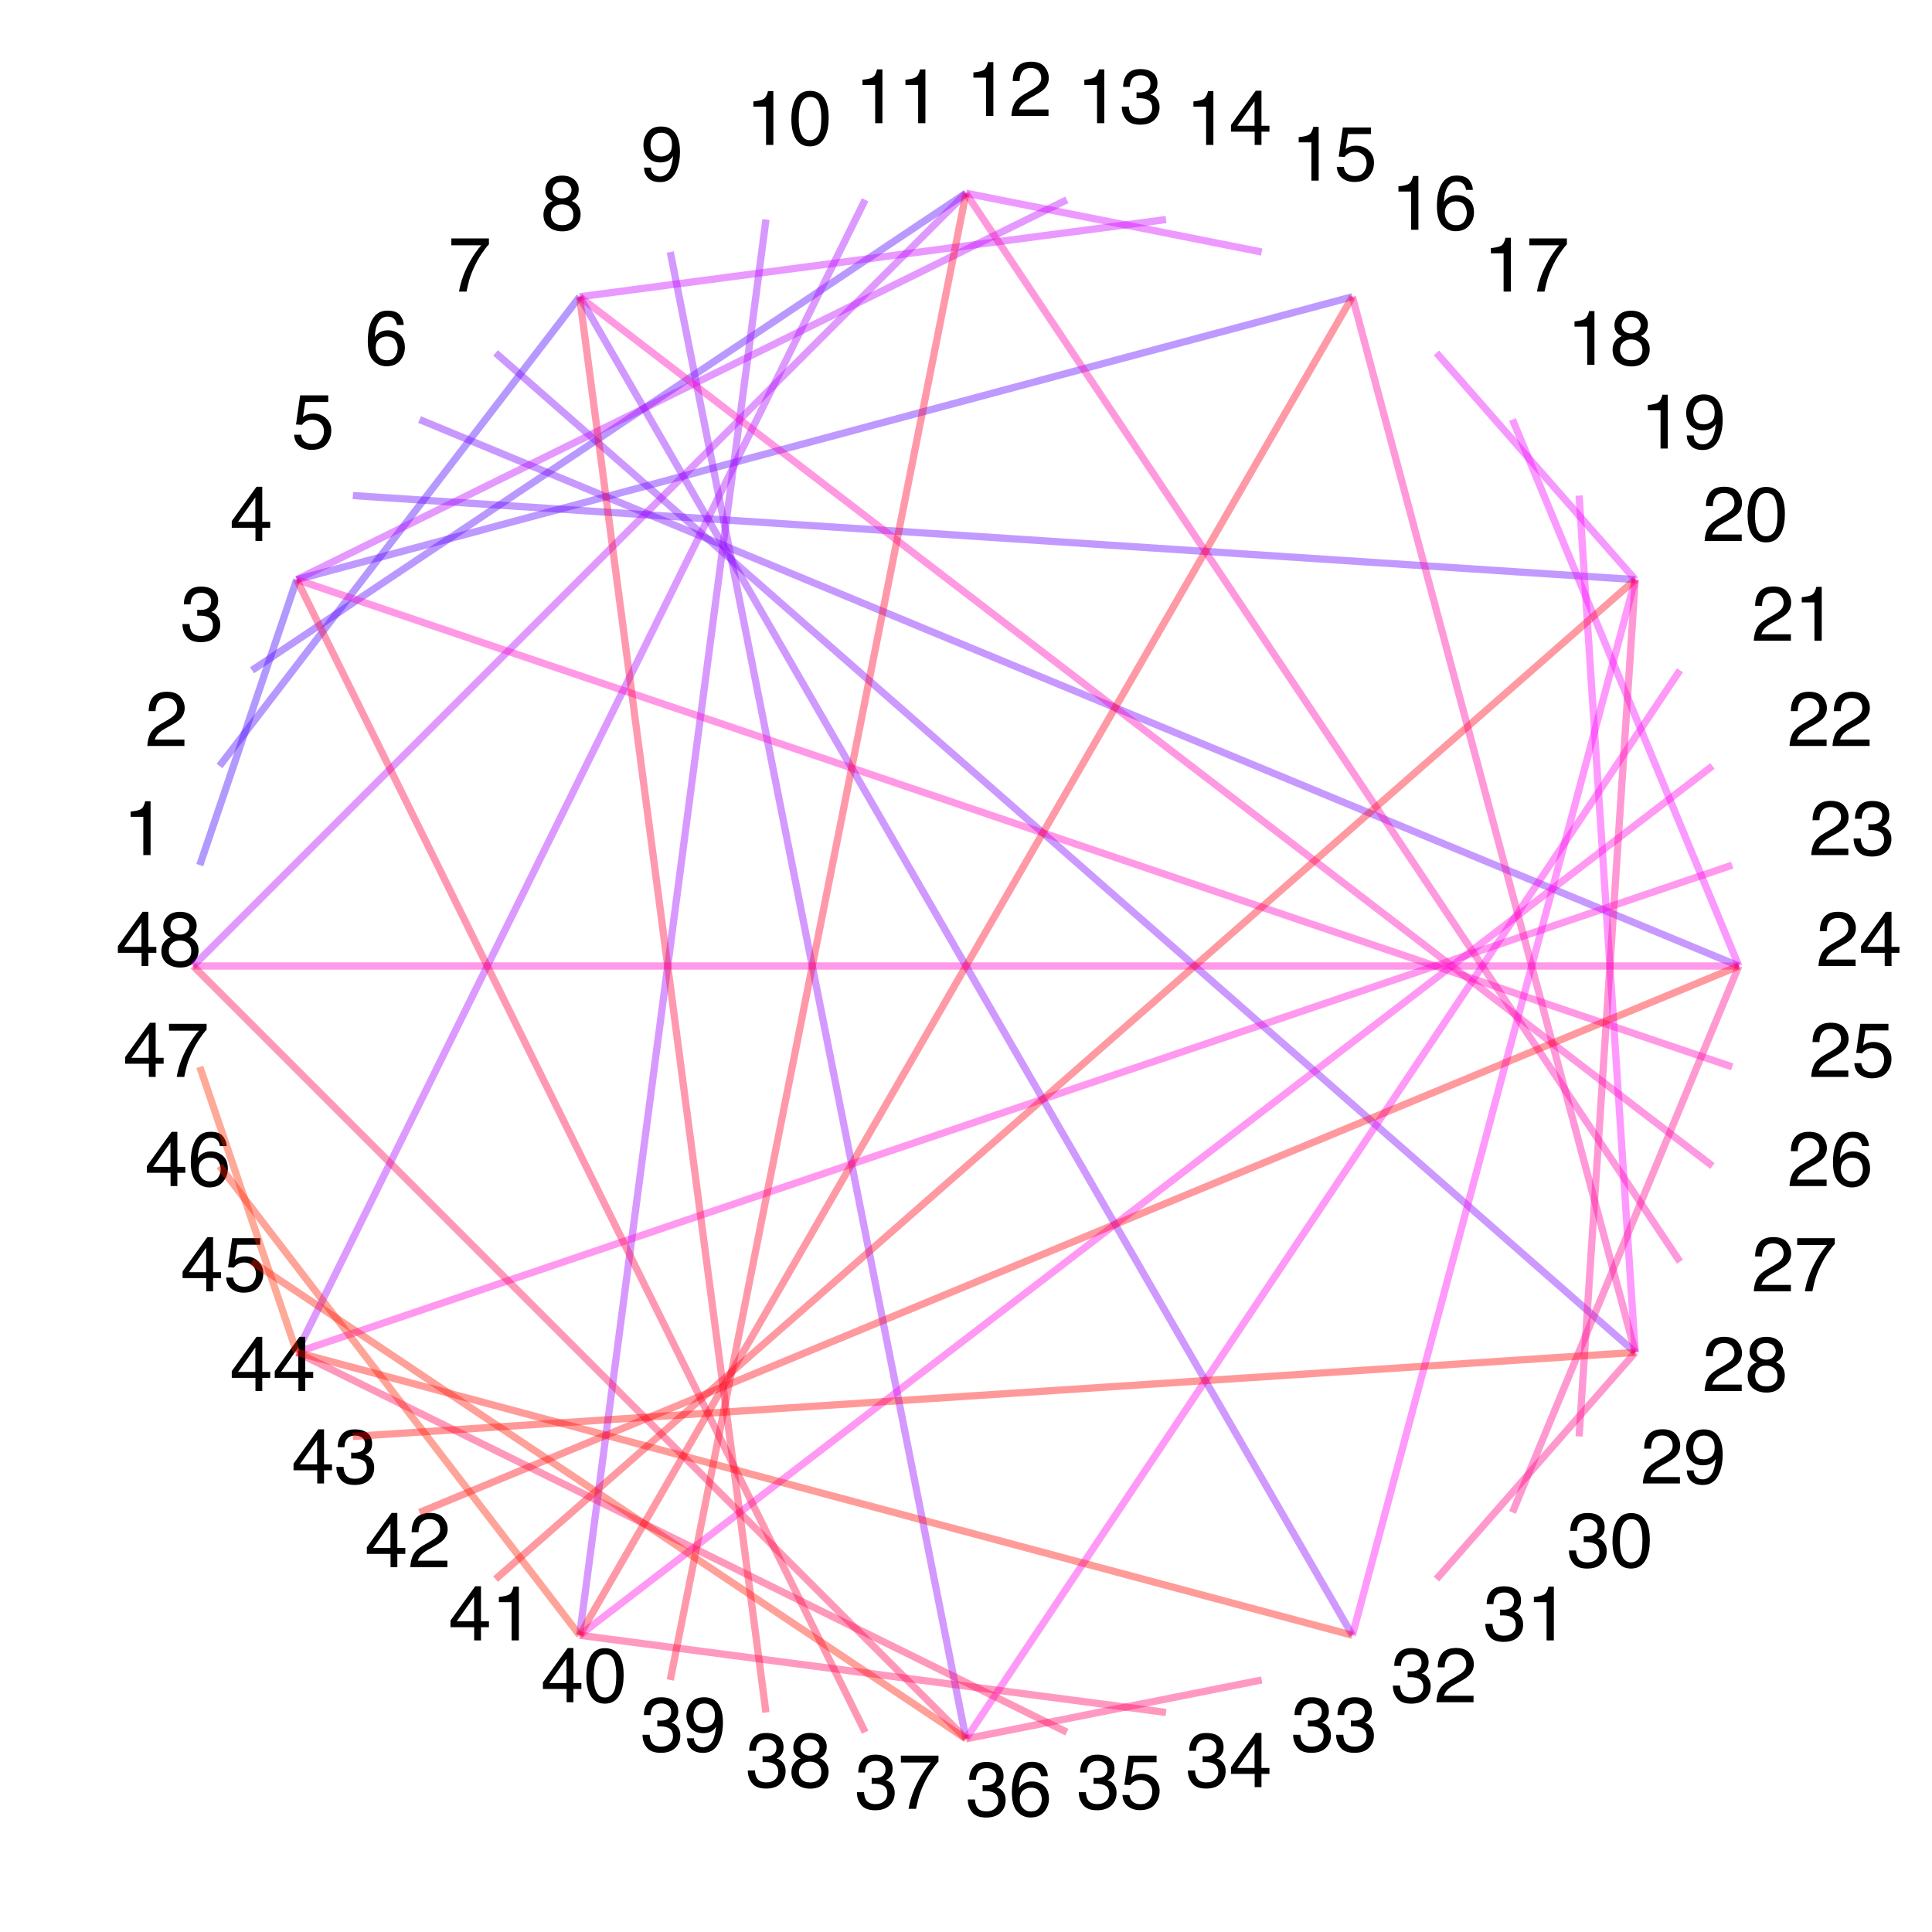 <?xml version="1.0" encoding="UTF-8"?>
<svg xmlns="http://www.w3.org/2000/svg" xmlns:xlink="http://www.w3.org/1999/xlink" width="200pt" height="200pt" viewBox="0 0 200 200" version="1.1">
<defs>
<g>
<symbol overflow="visible" id="glyph0-0">
<path style="stroke:none;" d="M 0.258 0 L 0.258 -5.738 L 4.812 -5.738 L 4.812 0 Z M 4.094 -0.719 L 4.094 -5.02 L 0.977 -5.02 L 0.977 -0.719 Z M 4.094 -0.719 "/>
</symbol>
<symbol overflow="visible" id="glyph0-1">
<path style="stroke:none;" d="M 2.645 -1.98 L 2.645 -4.516 L 0.852 -1.98 Z M 2.656 0 L 2.656 -1.367 L 0.203 -1.367 L 0.203 -2.055 L 2.766 -5.609 L 3.359 -5.609 L 3.359 -1.98 L 4.184 -1.98 L 4.184 -1.367 L 3.359 -1.367 L 3.359 0 Z M 2.656 0 "/>
</symbol>
<symbol overflow="visible" id="glyph0-2">
<path style="stroke:none;" d="M 2.176 -3.25 C 2.484 -3.25 2.727 -3.336 2.902 -3.508 C 3.078 -3.684 3.164 -3.891 3.164 -4.129 C 3.164 -4.336 3.082 -4.527 2.914 -4.703 C 2.746 -4.879 2.492 -4.965 2.152 -4.965 C 1.812 -4.965 1.57 -4.879 1.418 -4.703 C 1.266 -4.527 1.191 -4.324 1.191 -4.09 C 1.191 -3.828 1.289 -3.621 1.484 -3.473 C 1.68 -3.324 1.91 -3.25 2.176 -3.25 Z M 2.219 -0.48 C 2.543 -0.48 2.812 -0.57 3.031 -0.742 C 3.246 -0.918 3.352 -1.184 3.352 -1.531 C 3.352 -1.895 3.242 -2.168 3.02 -2.355 C 2.797 -2.543 2.516 -2.637 2.168 -2.637 C 1.832 -2.637 1.559 -2.539 1.344 -2.352 C 1.133 -2.16 1.027 -1.895 1.027 -1.555 C 1.027 -1.262 1.125 -1.012 1.32 -0.797 C 1.512 -0.586 1.812 -0.48 2.219 -0.48 Z M 1.219 -2.98 C 1.023 -3.062 0.871 -3.16 0.762 -3.273 C 0.555 -3.48 0.453 -3.754 0.453 -4.086 C 0.453 -4.504 0.605 -4.859 0.906 -5.16 C 1.207 -5.461 1.637 -5.609 2.191 -5.609 C 2.727 -5.609 3.148 -5.469 3.453 -5.188 C 3.758 -4.902 3.91 -4.574 3.91 -4.195 C 3.91 -3.848 3.82 -3.562 3.645 -3.348 C 3.547 -3.227 3.391 -3.105 3.184 -2.988 C 3.414 -2.883 3.598 -2.758 3.73 -2.621 C 3.977 -2.359 4.102 -2.023 4.102 -1.605 C 4.102 -1.113 3.938 -0.695 3.605 -0.352 C 3.273 -0.012 2.809 0.16 2.203 0.16 C 1.66 0.16 1.199 0.012 0.82 -0.281 C 0.445 -0.578 0.258 -1.008 0.258 -1.57 C 0.258 -1.902 0.34 -2.188 0.5 -2.43 C 0.66 -2.668 0.902 -2.852 1.219 -2.98 Z M 1.219 -2.98 "/>
</symbol>
<symbol overflow="visible" id="glyph0-3">
<path style="stroke:none;" d="M 0.766 -3.961 L 0.766 -4.5 C 1.273 -4.551 1.629 -4.633 1.828 -4.75 C 2.027 -4.863 2.18 -5.137 2.277 -5.57 L 2.832 -5.57 L 2.832 0 L 2.082 0 L 2.082 -3.961 Z M 0.766 -3.961 "/>
</symbol>
<symbol overflow="visible" id="glyph0-4">
<path style="stroke:none;" d="M 0.25 0 C 0.277 -0.48 0.375 -0.902 0.547 -1.258 C 0.723 -1.613 1.059 -1.938 1.562 -2.23 L 2.312 -2.664 C 2.648 -2.859 2.883 -3.027 3.02 -3.164 C 3.234 -3.379 3.34 -3.629 3.34 -3.906 C 3.34 -4.23 3.242 -4.492 3.047 -4.68 C 2.852 -4.871 2.59 -4.969 2.266 -4.969 C 1.785 -4.969 1.449 -4.785 1.266 -4.422 C 1.168 -4.227 1.113 -3.957 1.102 -3.609 L 0.387 -3.609 C 0.395 -4.098 0.484 -4.492 0.656 -4.801 C 0.961 -5.344 1.5 -5.613 2.27 -5.613 C 2.91 -5.613 3.379 -5.441 3.672 -5.094 C 3.969 -4.746 4.117 -4.363 4.117 -3.938 C 4.117 -3.488 3.961 -3.105 3.645 -2.789 C 3.461 -2.605 3.137 -2.379 2.664 -2.117 L 2.129 -1.82 C 1.875 -1.68 1.672 -1.547 1.527 -1.418 C 1.266 -1.191 1.102 -0.941 1.035 -0.664 L 4.09 -0.664 L 4.09 0 Z M 0.25 0 "/>
</symbol>
<symbol overflow="visible" id="glyph0-5">
<path style="stroke:none;" d="M 2.078 0.152 C 1.418 0.152 0.938 -0.031 0.641 -0.391 C 0.34 -0.754 0.191 -1.199 0.191 -1.719 L 0.926 -1.719 C 0.957 -1.355 1.023 -1.094 1.129 -0.93 C 1.312 -0.637 1.641 -0.488 2.117 -0.488 C 2.488 -0.488 2.785 -0.586 3.008 -0.785 C 3.23 -0.984 3.344 -1.238 3.344 -1.551 C 3.344 -1.938 3.227 -2.207 2.992 -2.359 C 2.754 -2.512 2.426 -2.59 2.008 -2.59 C 1.961 -2.59 1.914 -2.59 1.867 -2.586 C 1.816 -2.586 1.77 -2.586 1.719 -2.582 L 1.719 -3.203 C 1.793 -3.195 1.852 -3.191 1.902 -3.188 C 1.953 -3.184 2.004 -3.184 2.062 -3.184 C 2.324 -3.184 2.543 -3.227 2.711 -3.309 C 3.008 -3.453 3.156 -3.715 3.156 -4.09 C 3.156 -4.367 3.059 -4.582 2.859 -4.734 C 2.66 -4.887 2.43 -4.961 2.168 -4.961 C 1.699 -4.961 1.375 -4.805 1.195 -4.492 C 1.098 -4.32 1.039 -4.074 1.027 -3.758 L 0.332 -3.758 C 0.332 -4.176 0.414 -4.527 0.582 -4.82 C 0.867 -5.34 1.371 -5.602 2.094 -5.602 C 2.664 -5.602 3.105 -5.477 3.418 -5.219 C 3.73 -4.965 3.887 -4.598 3.887 -4.117 C 3.887 -3.773 3.793 -3.496 3.609 -3.281 C 3.496 -3.148 3.348 -3.043 3.164 -2.969 C 3.457 -2.887 3.688 -2.734 3.852 -2.5 C 4.02 -2.27 4.102 -1.988 4.102 -1.656 C 4.102 -1.121 3.926 -0.688 3.574 -0.352 C 3.223 -0.016 2.723 0.152 2.078 0.152 Z M 2.078 0.152 "/>
</symbol>
<symbol overflow="visible" id="glyph0-6">
<path style="stroke:none;" d="M 0.988 -1.426 C 1.035 -1.023 1.223 -0.746 1.547 -0.594 C 1.715 -0.516 1.906 -0.477 2.125 -0.477 C 2.543 -0.477 2.852 -0.609 3.051 -0.875 C 3.25 -1.141 3.352 -1.434 3.352 -1.758 C 3.352 -2.148 3.234 -2.449 2.992 -2.664 C 2.754 -2.879 2.469 -2.984 2.137 -2.984 C 1.895 -2.984 1.688 -2.938 1.516 -2.844 C 1.34 -2.75 1.191 -2.621 1.07 -2.453 L 0.461 -2.488 L 0.887 -5.5 L 3.793 -5.5 L 3.793 -4.82 L 1.414 -4.82 L 1.176 -3.266 C 1.305 -3.363 1.43 -3.438 1.547 -3.488 C 1.754 -3.574 1.996 -3.617 2.27 -3.617 C 2.781 -3.617 3.219 -3.453 3.574 -3.121 C 3.93 -2.789 4.109 -2.371 4.109 -1.863 C 4.109 -1.336 3.945 -0.867 3.617 -0.465 C 3.293 -0.062 2.77 0.141 2.055 0.141 C 1.598 0.141 1.195 0.012 0.844 -0.242 C 0.496 -0.5 0.301 -0.895 0.258 -1.426 Z M 0.988 -1.426 "/>
</symbol>
<symbol overflow="visible" id="glyph0-7">
<path style="stroke:none;" d="M 2.34 -5.617 C 2.965 -5.617 3.398 -5.453 3.648 -5.133 C 3.895 -4.809 4.016 -4.473 4.016 -4.129 L 3.32 -4.129 C 3.277 -4.352 3.211 -4.523 3.121 -4.648 C 2.953 -4.883 2.695 -5 2.352 -5 C 1.957 -5 1.645 -4.82 1.414 -4.453 C 1.184 -4.09 1.055 -3.57 1.027 -2.895 C 1.188 -3.133 1.391 -3.309 1.637 -3.426 C 1.859 -3.531 2.109 -3.582 2.387 -3.582 C 2.855 -3.582 3.266 -3.434 3.613 -3.133 C 3.961 -2.832 4.137 -2.387 4.137 -1.793 C 4.137 -1.285 3.973 -0.836 3.641 -0.445 C 3.309 -0.051 2.84 0.145 2.227 0.145 C 1.703 0.145 1.25 -0.055 0.871 -0.453 C 0.492 -0.848 0.301 -1.516 0.301 -2.457 C 0.301 -3.152 0.387 -3.742 0.555 -4.227 C 0.879 -5.152 1.477 -5.617 2.34 -5.617 Z M 2.289 -0.48 C 2.66 -0.48 2.938 -0.605 3.117 -0.852 C 3.301 -1.102 3.395 -1.395 3.395 -1.734 C 3.395 -2.02 3.312 -2.293 3.148 -2.555 C 2.984 -2.812 2.688 -2.941 2.254 -2.941 C 1.953 -2.941 1.688 -2.84 1.461 -2.641 C 1.23 -2.441 1.117 -2.137 1.117 -1.734 C 1.117 -1.379 1.219 -1.082 1.43 -0.844 C 1.637 -0.602 1.922 -0.48 2.289 -0.48 Z M 2.289 -0.48 "/>
</symbol>
<symbol overflow="visible" id="glyph0-8">
<path style="stroke:none;" d="M 4.184 -5.5 L 4.184 -4.887 C 4.004 -4.711 3.766 -4.41 3.469 -3.977 C 3.168 -3.543 2.906 -3.078 2.676 -2.578 C 2.449 -2.09 2.277 -1.648 2.16 -1.246 C 2.086 -0.988 1.988 -0.574 1.867 0 L 1.09 0 C 1.266 -1.066 1.656 -2.129 2.262 -3.188 C 2.617 -3.809 2.992 -4.344 3.387 -4.793 L 0.293 -4.793 L 0.293 -5.5 Z M 4.184 -5.5 "/>
</symbol>
<symbol overflow="visible" id="glyph0-9">
<path style="stroke:none;" d="M 1.062 -1.352 C 1.082 -0.965 1.234 -0.695 1.512 -0.547 C 1.656 -0.469 1.816 -0.43 1.996 -0.43 C 2.332 -0.43 2.617 -0.57 2.855 -0.852 C 3.094 -1.129 3.262 -1.699 3.359 -2.555 C 3.203 -2.309 3.008 -2.133 2.781 -2.031 C 2.551 -1.934 2.301 -1.883 2.035 -1.883 C 1.496 -1.883 1.07 -2.051 0.758 -2.387 C 0.441 -2.723 0.285 -3.156 0.285 -3.684 C 0.285 -4.191 0.441 -4.637 0.75 -5.023 C 1.059 -5.41 1.516 -5.602 2.121 -5.602 C 2.938 -5.602 3.5 -5.234 3.809 -4.5 C 3.98 -4.098 4.066 -3.59 4.066 -2.984 C 4.066 -2.301 3.965 -1.691 3.758 -1.164 C 3.418 -0.285 2.84 0.156 2.023 0.156 C 1.477 0.156 1.062 0.012 0.777 -0.273 C 0.492 -0.559 0.352 -0.918 0.352 -1.352 Z M 2.129 -2.5 C 2.406 -2.5 2.664 -2.594 2.891 -2.773 C 3.121 -2.957 3.238 -3.281 3.238 -3.738 C 3.238 -4.148 3.133 -4.457 2.93 -4.656 C 2.723 -4.859 2.457 -4.961 2.137 -4.961 C 1.793 -4.961 1.52 -4.844 1.32 -4.617 C 1.117 -4.387 1.016 -4.078 1.016 -3.691 C 1.016 -3.328 1.105 -3.039 1.281 -2.82 C 1.457 -2.605 1.742 -2.5 2.129 -2.5 Z M 2.129 -2.5 "/>
</symbol>
<symbol overflow="visible" id="glyph0-10">
<path style="stroke:none;" d="M 2.164 -5.594 C 2.887 -5.594 3.41 -5.297 3.734 -4.699 C 3.984 -4.238 4.109 -3.605 4.109 -2.805 C 4.109 -2.043 3.996 -1.414 3.77 -0.918 C 3.441 -0.203 2.906 0.152 2.16 0.152 C 1.488 0.152 0.988 -0.141 0.66 -0.723 C 0.387 -1.211 0.25 -1.863 0.25 -2.684 C 0.25 -3.32 0.332 -3.863 0.496 -4.32 C 0.805 -5.168 1.359 -5.594 2.164 -5.594 Z M 2.156 -0.488 C 2.52 -0.488 2.812 -0.648 3.027 -0.973 C 3.242 -1.297 3.352 -1.898 3.352 -2.777 C 3.352 -3.414 3.273 -3.938 3.117 -4.344 C 2.961 -4.754 2.656 -4.961 2.207 -4.961 C 1.793 -4.961 1.492 -4.766 1.297 -4.375 C 1.105 -3.988 1.012 -3.414 1.012 -2.656 C 1.012 -2.086 1.074 -1.629 1.195 -1.281 C 1.383 -0.754 1.703 -0.488 2.156 -0.488 Z M 2.156 -0.488 "/>
</symbol>
</g>
</defs>
<g id="surface1">
<g style="fill:rgb(0%,0%,0%);fill-opacity:1;">
  <use xlink:href="#glyph0-1" x="12" y="100"/>
  <use xlink:href="#glyph0-2" x="16.449" y="100"/>
</g>
<path style="fill:none;stroke-width:0.75;stroke-linecap:butt;stroke-linejoin:miter;stroke:rgb(20%,0%,100%);stroke-opacity:0.4;stroke-miterlimit:10;" d="M 20 100 L 20 100 "/>
<g style="fill:rgb(0%,0%,0%);fill-opacity:1;">
  <use xlink:href="#glyph0-3" x="12.754" y="88.516"/>
</g>
<path style="fill:none;stroke-width:0.75;stroke-linecap:butt;stroke-linejoin:miter;stroke:rgb(24.167%,0%,100%);stroke-opacity:0.4;stroke-miterlimit:10;" d="M 20.684 89.559 L 30.719 60 "/>
<g style="fill:rgb(0%,0%,0%);fill-opacity:1;">
  <use xlink:href="#glyph0-4" x="15" y="77.223"/>
</g>
<path style="fill:none;stroke-width:0.75;stroke-linecap:butt;stroke-linejoin:miter;stroke:rgb(28.333%,0%,100%);stroke-opacity:0.4;stroke-miterlimit:10;" d="M 22.727 79.293 L 60 30.719 "/>
<g style="fill:rgb(0%,0%,0%);fill-opacity:1;">
  <use xlink:href="#glyph0-5" x="18.699" y="66.324"/>
</g>
<path style="fill:none;stroke-width:0.75;stroke-linecap:butt;stroke-linejoin:miter;stroke:rgb(32.5%,0%,100%);stroke-opacity:0.4;stroke-miterlimit:10;" d="M 26.09 69.387 L 100 20 "/>
<g style="fill:rgb(0%,0%,0%);fill-opacity:1;">
  <use xlink:href="#glyph0-1" x="23.789" y="56"/>
</g>
<path style="fill:none;stroke-width:0.75;stroke-linecap:butt;stroke-linejoin:miter;stroke:rgb(36.667%,0%,100%);stroke-opacity:0.4;stroke-miterlimit:10;" d="M 30.719 60 L 140 30.719 "/>
<g style="fill:rgb(0%,0%,0%);fill-opacity:1;">
  <use xlink:href="#glyph0-6" x="30.184" y="46.43"/>
</g>
<path style="fill:none;stroke-width:0.75;stroke-linecap:butt;stroke-linejoin:miter;stroke:rgb(40.833%,0%,100%);stroke-opacity:0.4;stroke-miterlimit:10;" d="M 36.531 51.301 L 169.281 60 "/>
<g style="fill:rgb(0%,0%,0%);fill-opacity:1;">
  <use xlink:href="#glyph0-7" x="37.773" y="37.773"/>
</g>
<path style="fill:none;stroke-width:0.75;stroke-linecap:butt;stroke-linejoin:miter;stroke:rgb(45%,0%,100%);stroke-opacity:0.4;stroke-miterlimit:10;" d="M 43.43 43.43 L 180 100 "/>
<g style="fill:rgb(0%,0%,0%);fill-opacity:1;">
  <use xlink:href="#glyph0-8" x="46.43" y="30.184"/>
</g>
<path style="fill:none;stroke-width:0.75;stroke-linecap:butt;stroke-linejoin:miter;stroke:rgb(49.167%,0%,100%);stroke-opacity:0.4;stroke-miterlimit:10;" d="M 51.301 36.531 L 169.281 140 "/>
<g style="fill:rgb(0%,0%,0%);fill-opacity:1;">
  <use xlink:href="#glyph0-2" x="56" y="23.789"/>
</g>
<path style="fill:none;stroke-width:0.75;stroke-linecap:butt;stroke-linejoin:miter;stroke:rgb(53.333%,0%,100%);stroke-opacity:0.4;stroke-miterlimit:10;" d="M 60 30.719 L 140 169.281 "/>
<g style="fill:rgb(0%,0%,0%);fill-opacity:1;">
  <use xlink:href="#glyph0-9" x="66.324" y="18.699"/>
</g>
<path style="fill:none;stroke-width:0.75;stroke-linecap:butt;stroke-linejoin:miter;stroke:rgb(57.5%,0%,100%);stroke-opacity:0.4;stroke-miterlimit:10;" d="M 69.387 26.09 L 100 180 "/>
<g style="fill:rgb(0%,0%,0%);fill-opacity:1;">
  <use xlink:href="#glyph0-3" x="77.223" y="15"/>
  <use xlink:href="#glyph0-10" x="81.672" y="15"/>
</g>
<path style="fill:none;stroke-width:0.75;stroke-linecap:butt;stroke-linejoin:miter;stroke:rgb(61.667%,0%,100%);stroke-opacity:0.4;stroke-miterlimit:10;" d="M 79.293 22.727 L 60 169.281 "/>
<g style="fill:rgb(0%,0%,0%);fill-opacity:1;">
  <use xlink:href="#glyph0-3" x="88.516" y="12.754"/>
  <use xlink:href="#glyph0-3" x="92.965" y="12.754"/>
</g>
<path style="fill:none;stroke-width:0.75;stroke-linecap:butt;stroke-linejoin:miter;stroke:rgb(65.833%,0%,100%);stroke-opacity:0.4;stroke-miterlimit:10;" d="M 89.559 20.684 L 30.719 140 "/>
<g style="fill:rgb(0%,0%,0%);fill-opacity:1;">
  <use xlink:href="#glyph0-3" x="100" y="12"/>
  <use xlink:href="#glyph0-4" x="104.449" y="12"/>
</g>
<path style="fill:none;stroke-width:0.75;stroke-linecap:butt;stroke-linejoin:miter;stroke:rgb(70%,0%,100%);stroke-opacity:0.4;stroke-miterlimit:10;" d="M 100 20 L 20 100 "/>
<g style="fill:rgb(0%,0%,0%);fill-opacity:1;">
  <use xlink:href="#glyph0-3" x="111.484" y="12.754"/>
  <use xlink:href="#glyph0-5" x="115.934" y="12.754"/>
</g>
<path style="fill:none;stroke-width:0.75;stroke-linecap:butt;stroke-linejoin:miter;stroke:rgb(74.167%,0%,100%);stroke-opacity:0.4;stroke-miterlimit:10;" d="M 110.441 20.684 L 30.719 60 "/>
<g style="fill:rgb(0%,0%,0%);fill-opacity:1;">
  <use xlink:href="#glyph0-3" x="122.777" y="15"/>
  <use xlink:href="#glyph0-1" x="127.227" y="15"/>
</g>
<path style="fill:none;stroke-width:0.75;stroke-linecap:butt;stroke-linejoin:miter;stroke:rgb(78.333%,0%,100%);stroke-opacity:0.4;stroke-miterlimit:10;" d="M 120.707 22.727 L 60 30.719 "/>
<g style="fill:rgb(0%,0%,0%);fill-opacity:1;">
  <use xlink:href="#glyph0-3" x="133.676" y="18.699"/>
  <use xlink:href="#glyph0-6" x="138.125" y="18.699"/>
</g>
<path style="fill:none;stroke-width:0.75;stroke-linecap:butt;stroke-linejoin:miter;stroke:rgb(82.5%,0%,100%);stroke-opacity:0.4;stroke-miterlimit:10;" d="M 130.613 26.09 L 100 20 "/>
<g style="fill:rgb(0%,0%,0%);fill-opacity:1;">
  <use xlink:href="#glyph0-3" x="144" y="23.789"/>
  <use xlink:href="#glyph0-7" x="148.449" y="23.789"/>
</g>
<path style="fill:none;stroke-width:0.75;stroke-linecap:butt;stroke-linejoin:miter;stroke:rgb(86.667%,0%,100%);stroke-opacity:0.4;stroke-miterlimit:10;" d="M 140 30.719 L 140 30.719 "/>
<g style="fill:rgb(0%,0%,0%);fill-opacity:1;">
  <use xlink:href="#glyph0-3" x="153.57" y="30.184"/>
  <use xlink:href="#glyph0-8" x="158.02" y="30.184"/>
</g>
<path style="fill:none;stroke-width:0.75;stroke-linecap:butt;stroke-linejoin:miter;stroke:rgb(90.833%,0%,100%);stroke-opacity:0.4;stroke-miterlimit:10;" d="M 148.699 36.531 L 169.281 60 "/>
<g style="fill:rgb(0%,0%,0%);fill-opacity:1;">
  <use xlink:href="#glyph0-3" x="162.227" y="37.773"/>
  <use xlink:href="#glyph0-2" x="166.676" y="37.773"/>
</g>
<path style="fill:none;stroke-width:0.75;stroke-linecap:butt;stroke-linejoin:miter;stroke:rgb(95%,0%,100%);stroke-opacity:0.4;stroke-miterlimit:10;" d="M 156.57 43.43 L 180 100 "/>
<g style="fill:rgb(0%,0%,0%);fill-opacity:1;">
  <use xlink:href="#glyph0-3" x="169.816" y="46.43"/>
  <use xlink:href="#glyph0-9" x="174.266" y="46.43"/>
</g>
<path style="fill:none;stroke-width:0.75;stroke-linecap:butt;stroke-linejoin:miter;stroke:rgb(99.167%,0%,100%);stroke-opacity:0.4;stroke-miterlimit:10;" d="M 163.469 51.301 L 169.281 140 "/>
<g style="fill:rgb(0%,0%,0%);fill-opacity:1;">
  <use xlink:href="#glyph0-4" x="176.211" y="56"/>
  <use xlink:href="#glyph0-10" x="180.66" y="56"/>
</g>
<path style="fill:none;stroke-width:0.75;stroke-linecap:butt;stroke-linejoin:miter;stroke:rgb(100%,0%,96.667%);stroke-opacity:0.4;stroke-miterlimit:10;" d="M 169.281 60 L 140 169.281 "/>
<g style="fill:rgb(0%,0%,0%);fill-opacity:1;">
  <use xlink:href="#glyph0-4" x="181.301" y="66.324"/>
  <use xlink:href="#glyph0-3" x="185.75" y="66.324"/>
</g>
<path style="fill:none;stroke-width:0.75;stroke-linecap:butt;stroke-linejoin:miter;stroke:rgb(100%,0%,92.5%);stroke-opacity:0.4;stroke-miterlimit:10;" d="M 173.91 69.387 L 100 180 "/>
<g style="fill:rgb(0%,0%,0%);fill-opacity:1;">
  <use xlink:href="#glyph0-4" x="185" y="77.223"/>
  <use xlink:href="#glyph0-4" x="189.449" y="77.223"/>
</g>
<path style="fill:none;stroke-width:0.75;stroke-linecap:butt;stroke-linejoin:miter;stroke:rgb(100%,0%,88.333%);stroke-opacity:0.4;stroke-miterlimit:10;" d="M 177.273 79.293 L 60 169.281 "/>
<g style="fill:rgb(0%,0%,0%);fill-opacity:1;">
  <use xlink:href="#glyph0-4" x="187.246" y="88.516"/>
  <use xlink:href="#glyph0-5" x="191.695" y="88.516"/>
</g>
<path style="fill:none;stroke-width:0.75;stroke-linecap:butt;stroke-linejoin:miter;stroke:rgb(100%,0%,84.167%);stroke-opacity:0.4;stroke-miterlimit:10;" d="M 179.316 89.559 L 30.719 140 "/>
<g style="fill:rgb(0%,0%,0%);fill-opacity:1;">
  <use xlink:href="#glyph0-4" x="188" y="100"/>
  <use xlink:href="#glyph0-1" x="192.449" y="100"/>
</g>
<path style="fill:none;stroke-width:0.75;stroke-linecap:butt;stroke-linejoin:miter;stroke:rgb(100%,0%,80%);stroke-opacity:0.4;stroke-miterlimit:10;" d="M 180 100 L 20 100 "/>
<g style="fill:rgb(0%,0%,0%);fill-opacity:1;">
  <use xlink:href="#glyph0-4" x="187.246" y="111.484"/>
  <use xlink:href="#glyph0-6" x="191.695" y="111.484"/>
</g>
<path style="fill:none;stroke-width:0.75;stroke-linecap:butt;stroke-linejoin:miter;stroke:rgb(100%,0%,75.833%);stroke-opacity:0.4;stroke-miterlimit:10;" d="M 179.316 110.441 L 30.719 60 "/>
<g style="fill:rgb(0%,0%,0%);fill-opacity:1;">
  <use xlink:href="#glyph0-4" x="185" y="122.777"/>
  <use xlink:href="#glyph0-7" x="189.449" y="122.777"/>
</g>
<path style="fill:none;stroke-width:0.75;stroke-linecap:butt;stroke-linejoin:miter;stroke:rgb(100%,0%,71.667%);stroke-opacity:0.4;stroke-miterlimit:10;" d="M 177.273 120.707 L 60 30.719 "/>
<g style="fill:rgb(0%,0%,0%);fill-opacity:1;">
  <use xlink:href="#glyph0-4" x="181.301" y="133.676"/>
  <use xlink:href="#glyph0-8" x="185.75" y="133.676"/>
</g>
<path style="fill:none;stroke-width:0.75;stroke-linecap:butt;stroke-linejoin:miter;stroke:rgb(100%,0%,67.5%);stroke-opacity:0.4;stroke-miterlimit:10;" d="M 173.91 130.613 L 100 20 "/>
<g style="fill:rgb(0%,0%,0%);fill-opacity:1;">
  <use xlink:href="#glyph0-4" x="176.211" y="144"/>
  <use xlink:href="#glyph0-2" x="180.66" y="144"/>
</g>
<path style="fill:none;stroke-width:0.75;stroke-linecap:butt;stroke-linejoin:miter;stroke:rgb(100%,0%,63.333%);stroke-opacity:0.4;stroke-miterlimit:10;" d="M 169.281 140 L 140 30.719 "/>
<g style="fill:rgb(0%,0%,0%);fill-opacity:1;">
  <use xlink:href="#glyph0-4" x="169.816" y="153.57"/>
  <use xlink:href="#glyph0-9" x="174.266" y="153.57"/>
</g>
<path style="fill:none;stroke-width:0.75;stroke-linecap:butt;stroke-linejoin:miter;stroke:rgb(100%,0%,59.167%);stroke-opacity:0.4;stroke-miterlimit:10;" d="M 163.469 148.699 L 169.281 60 "/>
<g style="fill:rgb(0%,0%,0%);fill-opacity:1;">
  <use xlink:href="#glyph0-5" x="162.227" y="162.227"/>
  <use xlink:href="#glyph0-10" x="166.676" y="162.227"/>
</g>
<path style="fill:none;stroke-width:0.75;stroke-linecap:butt;stroke-linejoin:miter;stroke:rgb(100%,0%,55%);stroke-opacity:0.4;stroke-miterlimit:10;" d="M 156.57 156.57 L 180 100 "/>
<g style="fill:rgb(0%,0%,0%);fill-opacity:1;">
  <use xlink:href="#glyph0-5" x="153.57" y="169.816"/>
  <use xlink:href="#glyph0-3" x="158.02" y="169.816"/>
</g>
<path style="fill:none;stroke-width:0.75;stroke-linecap:butt;stroke-linejoin:miter;stroke:rgb(100%,0%,50.833%);stroke-opacity:0.4;stroke-miterlimit:10;" d="M 148.699 163.469 L 169.281 140 "/>
<g style="fill:rgb(0%,0%,0%);fill-opacity:1;">
  <use xlink:href="#glyph0-5" x="144" y="176.211"/>
  <use xlink:href="#glyph0-4" x="148.449" y="176.211"/>
</g>
<path style="fill:none;stroke-width:0.75;stroke-linecap:butt;stroke-linejoin:miter;stroke:rgb(100%,0%,46.667%);stroke-opacity:0.4;stroke-miterlimit:10;" d="M 140 169.281 L 140 169.281 "/>
<g style="fill:rgb(0%,0%,0%);fill-opacity:1;">
  <use xlink:href="#glyph0-5" x="133.676" y="181.301"/>
  <use xlink:href="#glyph0-5" x="138.125" y="181.301"/>
</g>
<path style="fill:none;stroke-width:0.75;stroke-linecap:butt;stroke-linejoin:miter;stroke:rgb(100%,0%,42.5%);stroke-opacity:0.4;stroke-miterlimit:10;" d="M 130.613 173.91 L 100 180 "/>
<g style="fill:rgb(0%,0%,0%);fill-opacity:1;">
  <use xlink:href="#glyph0-5" x="122.777" y="185"/>
  <use xlink:href="#glyph0-1" x="127.227" y="185"/>
</g>
<path style="fill:none;stroke-width:0.75;stroke-linecap:butt;stroke-linejoin:miter;stroke:rgb(100%,0%,38.333%);stroke-opacity:0.4;stroke-miterlimit:10;" d="M 120.707 177.273 L 60 169.281 "/>
<g style="fill:rgb(0%,0%,0%);fill-opacity:1;">
  <use xlink:href="#glyph0-5" x="111.484" y="187.246"/>
  <use xlink:href="#glyph0-6" x="115.934" y="187.246"/>
</g>
<path style="fill:none;stroke-width:0.75;stroke-linecap:butt;stroke-linejoin:miter;stroke:rgb(100%,0%,34.167%);stroke-opacity:0.4;stroke-miterlimit:10;" d="M 110.441 179.316 L 30.719 140 "/>
<g style="fill:rgb(0%,0%,0%);fill-opacity:1;">
  <use xlink:href="#glyph0-5" x="100" y="188"/>
  <use xlink:href="#glyph0-7" x="104.449" y="188"/>
</g>
<path style="fill:none;stroke-width:0.75;stroke-linecap:butt;stroke-linejoin:miter;stroke:rgb(100%,0%,30%);stroke-opacity:0.4;stroke-miterlimit:10;" d="M 100 180 L 20 100 "/>
<g style="fill:rgb(0%,0%,0%);fill-opacity:1;">
  <use xlink:href="#glyph0-5" x="88.516" y="187.246"/>
  <use xlink:href="#glyph0-8" x="92.965" y="187.246"/>
</g>
<path style="fill:none;stroke-width:0.75;stroke-linecap:butt;stroke-linejoin:miter;stroke:rgb(100%,0%,25.833%);stroke-opacity:0.4;stroke-miterlimit:10;" d="M 89.559 179.316 L 30.719 60 "/>
<g style="fill:rgb(0%,0%,0%);fill-opacity:1;">
  <use xlink:href="#glyph0-5" x="77.223" y="185"/>
  <use xlink:href="#glyph0-2" x="81.672" y="185"/>
</g>
<path style="fill:none;stroke-width:0.75;stroke-linecap:butt;stroke-linejoin:miter;stroke:rgb(100%,0%,21.667%);stroke-opacity:0.4;stroke-miterlimit:10;" d="M 79.293 177.273 L 60 30.719 "/>
<g style="fill:rgb(0%,0%,0%);fill-opacity:1;">
  <use xlink:href="#glyph0-5" x="66.324" y="181.301"/>
  <use xlink:href="#glyph0-9" x="70.773" y="181.301"/>
</g>
<path style="fill:none;stroke-width:0.75;stroke-linecap:butt;stroke-linejoin:miter;stroke:rgb(100%,0%,17.5%);stroke-opacity:0.4;stroke-miterlimit:10;" d="M 69.387 173.91 L 100 20 "/>
<g style="fill:rgb(0%,0%,0%);fill-opacity:1;">
  <use xlink:href="#glyph0-1" x="56" y="176.211"/>
  <use xlink:href="#glyph0-10" x="60.449" y="176.211"/>
</g>
<path style="fill:none;stroke-width:0.75;stroke-linecap:butt;stroke-linejoin:miter;stroke:rgb(100%,0%,13.333%);stroke-opacity:0.4;stroke-miterlimit:10;" d="M 60 169.281 L 140 30.719 "/>
<g style="fill:rgb(0%,0%,0%);fill-opacity:1;">
  <use xlink:href="#glyph0-1" x="46.43" y="169.816"/>
  <use xlink:href="#glyph0-3" x="50.879" y="169.816"/>
</g>
<path style="fill:none;stroke-width:0.75;stroke-linecap:butt;stroke-linejoin:miter;stroke:rgb(100%,0%,9.167%);stroke-opacity:0.4;stroke-miterlimit:10;" d="M 51.301 163.469 L 169.281 60 "/>
<g style="fill:rgb(0%,0%,0%);fill-opacity:1;">
  <use xlink:href="#glyph0-1" x="37.773" y="162.227"/>
  <use xlink:href="#glyph0-4" x="42.223" y="162.227"/>
</g>
<path style="fill:none;stroke-width:0.75;stroke-linecap:butt;stroke-linejoin:miter;stroke:rgb(100%,0%,5%);stroke-opacity:0.4;stroke-miterlimit:10;" d="M 43.43 156.57 L 180 100 "/>
<g style="fill:rgb(0%,0%,0%);fill-opacity:1;">
  <use xlink:href="#glyph0-1" x="30.184" y="153.57"/>
  <use xlink:href="#glyph0-5" x="34.633" y="153.57"/>
</g>
<path style="fill:none;stroke-width:0.75;stroke-linecap:butt;stroke-linejoin:miter;stroke:rgb(100%,0%,0.833%);stroke-opacity:0.4;stroke-miterlimit:10;" d="M 36.531 148.699 L 169.281 140 "/>
<g style="fill:rgb(0%,0%,0%);fill-opacity:1;">
  <use xlink:href="#glyph0-1" x="23.789" y="144"/>
  <use xlink:href="#glyph0-1" x="28.238" y="144"/>
</g>
<path style="fill:none;stroke-width:0.75;stroke-linecap:butt;stroke-linejoin:miter;stroke:rgb(100%,3.333%,0%);stroke-opacity:0.4;stroke-miterlimit:10;" d="M 30.719 140 L 140 169.281 "/>
<g style="fill:rgb(0%,0%,0%);fill-opacity:1;">
  <use xlink:href="#glyph0-1" x="18.699" y="133.676"/>
  <use xlink:href="#glyph0-6" x="23.148" y="133.676"/>
</g>
<path style="fill:none;stroke-width:0.75;stroke-linecap:butt;stroke-linejoin:miter;stroke:rgb(100%,7.5%,0%);stroke-opacity:0.4;stroke-miterlimit:10;" d="M 26.09 130.613 L 100 180 "/>
<g style="fill:rgb(0%,0%,0%);fill-opacity:1;">
  <use xlink:href="#glyph0-1" x="15" y="122.777"/>
  <use xlink:href="#glyph0-7" x="19.449" y="122.777"/>
</g>
<path style="fill:none;stroke-width:0.75;stroke-linecap:butt;stroke-linejoin:miter;stroke:rgb(100%,11.667%,0%);stroke-opacity:0.4;stroke-miterlimit:10;" d="M 22.727 120.707 L 60 169.281 "/>
<g style="fill:rgb(0%,0%,0%);fill-opacity:1;">
  <use xlink:href="#glyph0-1" x="12.754" y="111.484"/>
  <use xlink:href="#glyph0-8" x="17.203" y="111.484"/>
</g>
<path style="fill:none;stroke-width:0.75;stroke-linecap:butt;stroke-linejoin:miter;stroke:rgb(100%,15.833%,0%);stroke-opacity:0.4;stroke-miterlimit:10;" d="M 20.684 110.441 L 30.719 140 "/>
</g>
</svg>
